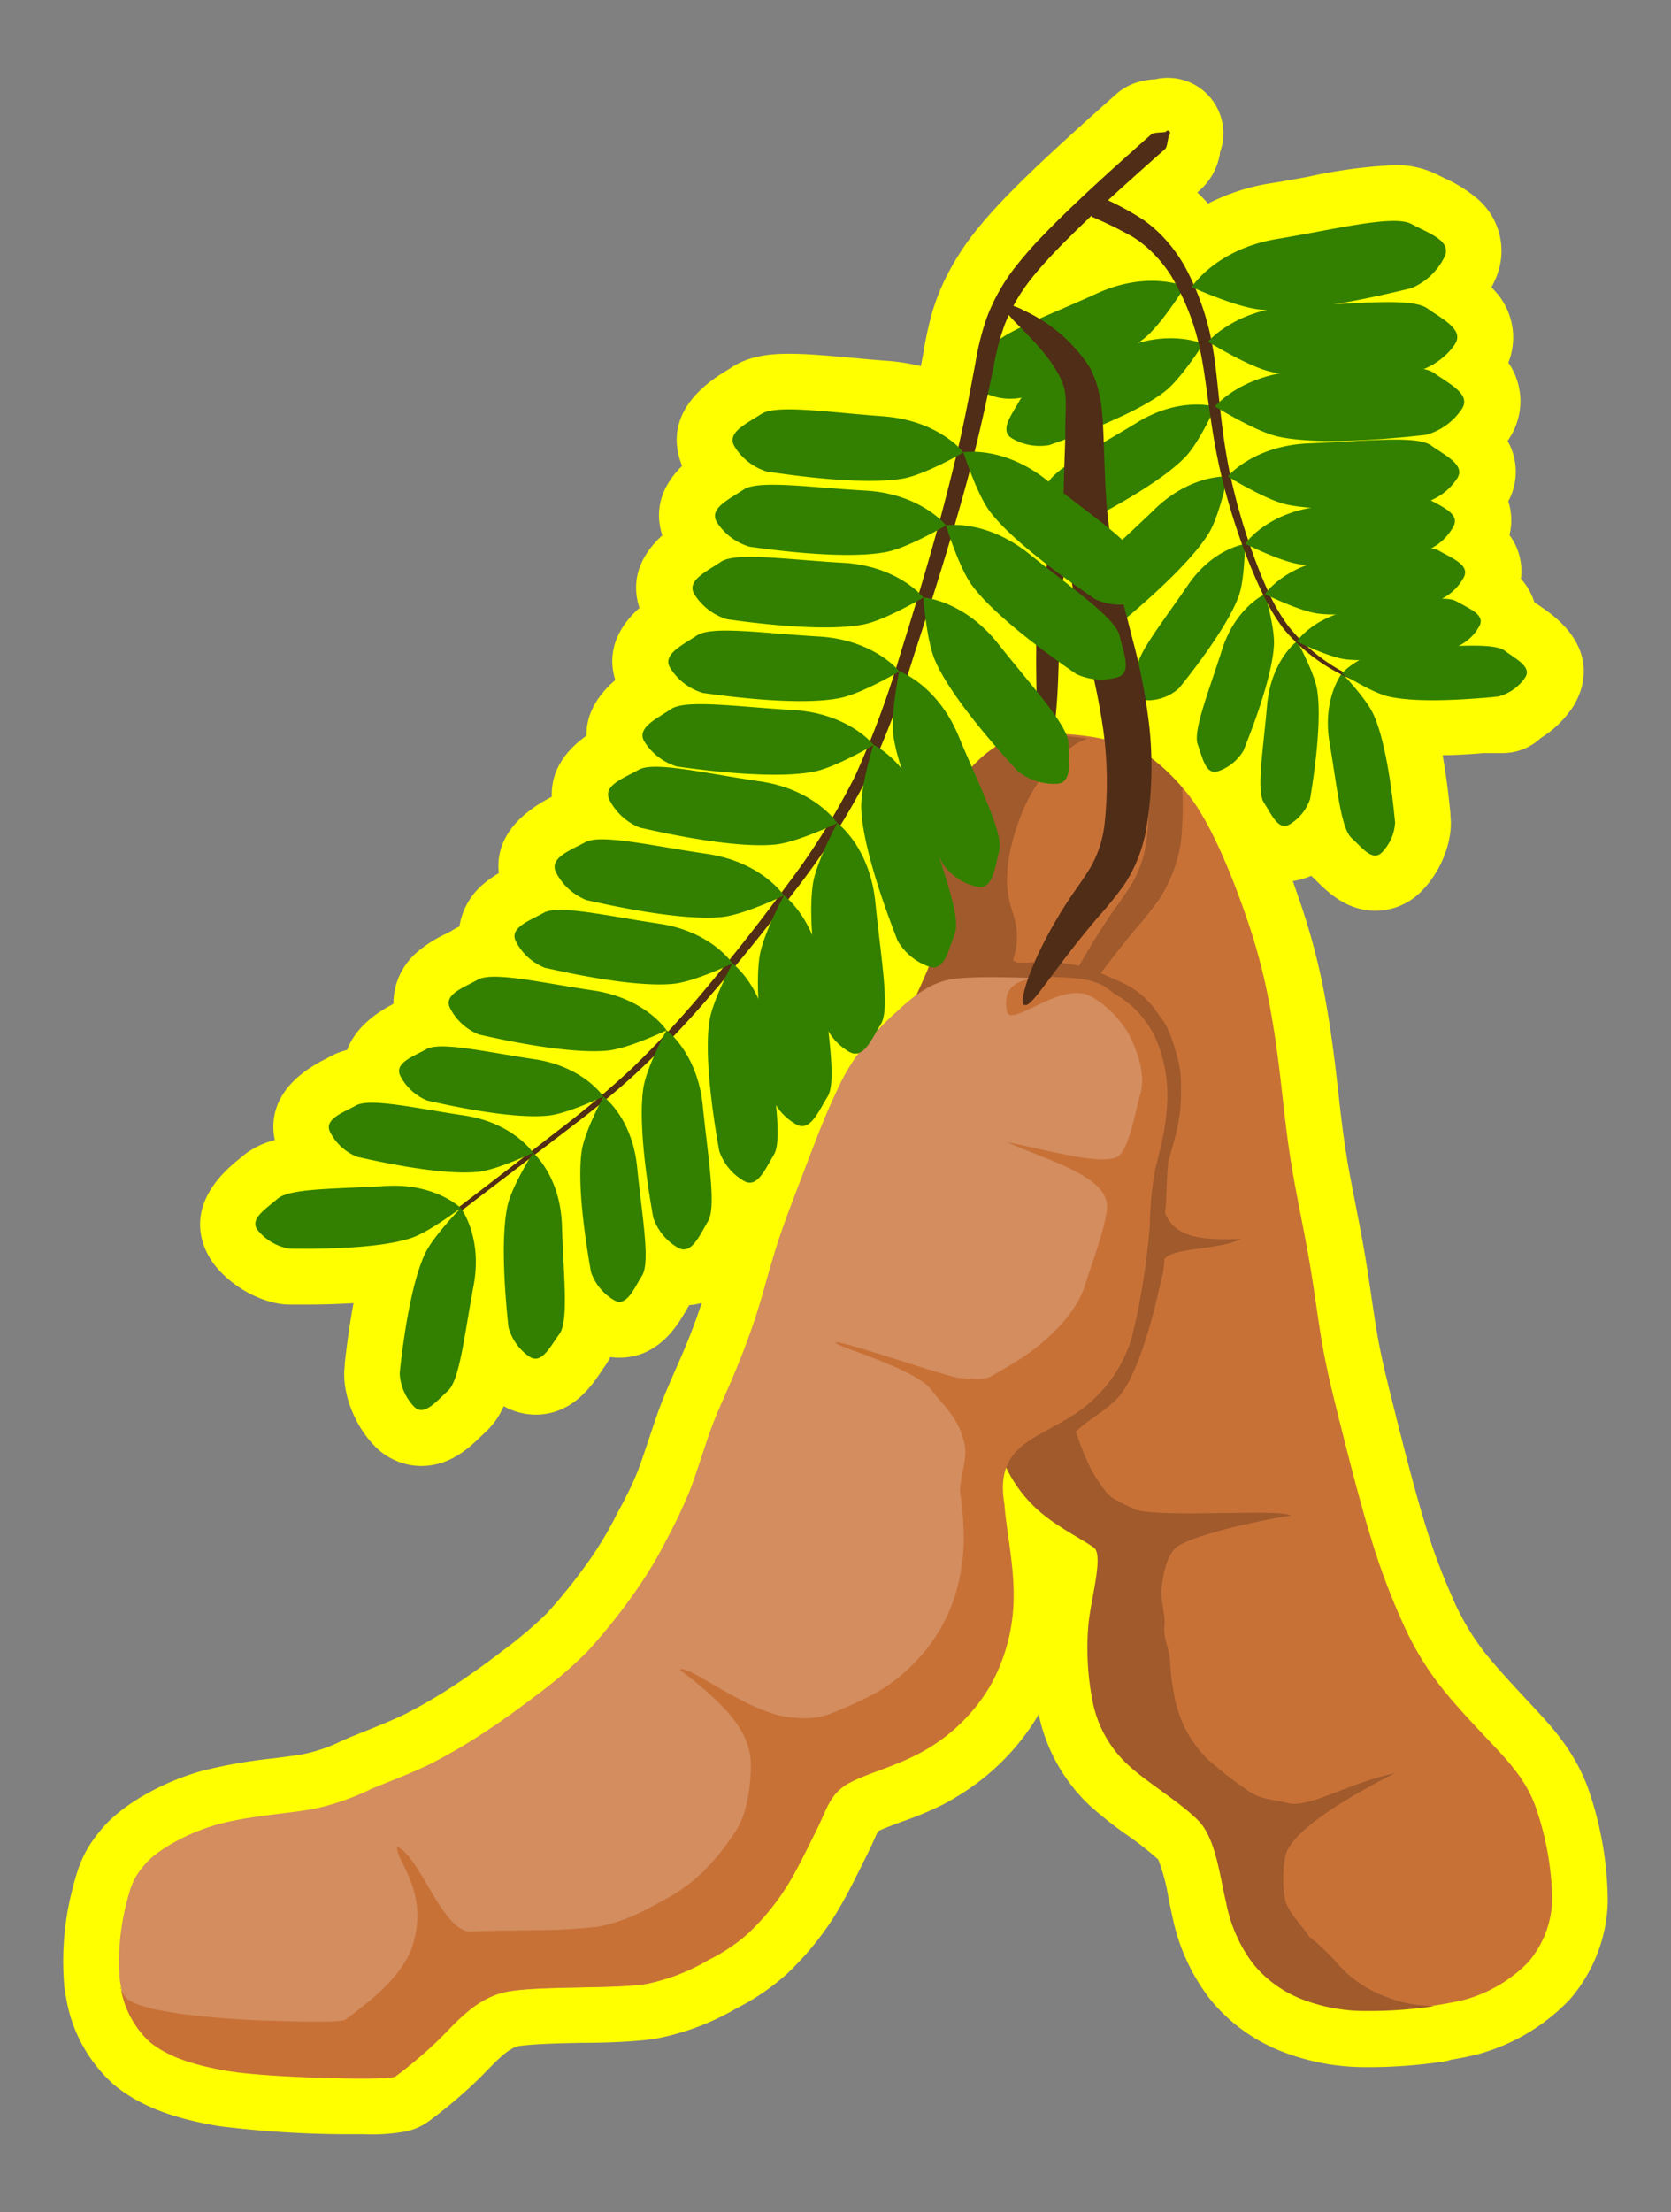 <svg id="Layer_1" data-name="Layer 1" xmlns="http://www.w3.org/2000/svg" width="240.68" height="318.38" viewBox="0 0 240.68 318.38">
  <rect x="0" y="0" width="240.68" height="318.38" fill="#808080" stroke="none"/>
  <defs>
    <style>
      .cls-1 {
        fill: #ff0;
      }

      .cls-2 {
        fill: #338000;
      }

      .cls-3 {
        fill: #c87137;
      }

      .cls-4 {
        fill: #a05a2c;
      }

      .cls-5 {
        fill: #d38d5f;
      }

      .cls-6 {
        fill: #502d16;
      }

      .cls-7 {
        fill: none;
        stroke: #502d16;
        stroke-linecap: round;
        stroke-linejoin: round;
        stroke-width: 0.64px;
      }
    </style>
  </defs>
  <g>
    <path class="cls-1" d="M228.67,257.21c-1.95-5.2-5.11-8.61-7.66-11.36l-.93-1c-2.24-2.4-4.77-5.11-6.55-7.41a35.79,35.79,0,0,1-4.3-7.43,90.38,90.38,0,0,1-4.08-11c-1.38-4.53-2.84-10.2-4.21-15.67-1.18-4.66-1.93-7.71-2.51-10.94-.28-1.58-.57-3.54-.88-5.61-.34-2.3-.69-4.68-1.11-7.09-.36-2.05-.77-4.15-1.18-6.26-.5-2.59-1-5-1.36-7.4-.5-3.09-.84-6.14-1.17-9.1-.13-1.12-.25-2.21-.38-3.29-.55-4.55-1.15-8.43-1.84-11.85a94.93,94.93,0,0,0-3.3-12.09c-.28-.83-.63-1.82-1-2.9a9.66,9.66,0,0,0,2.65-.76c.12.13.25.25.38.37l.54.53c1.47,1.44,4.19,4.13,8.33,4.13a9.27,9.27,0,0,0,6.49-2.67c2.95-2.87,4.72-7.39,4.31-11l0-.29c-.31-3.16-.69-6-1.13-8.43,1.83,0,3.82-.13,6-.3l2.66,0a8,8,0,0,0,5.46-2.15,15.1,15.1,0,0,0,4.62-4.45c1.2-1.85,4.45-8.33-4.3-14.27l-.6-.42-.62-.41a9.35,9.35,0,0,0-1.94-3.4,8.68,8.68,0,0,0-1.65-6.27,8.89,8.89,0,0,0-.17-4.87,8.92,8.92,0,0,0-.1-8.68l.29-.45a9.73,9.73,0,0,0-.18-10.82A9.84,9.84,0,0,0,215.42,42c-.2-.23-.4-.45-.61-.66.18-.32.35-.65.5-1a9.87,9.87,0,0,0-2.48-11.7,19.81,19.81,0,0,0-4.79-3l-1-.49a13.15,13.15,0,0,0-6.32-1.38,73.93,73.93,0,0,0-12.37,1.68c-1.84.34-3.79.7-5.77,1A30.1,30.1,0,0,0,174,29.3l-.27-.3c-.42-.45-.84-.88-1.28-1.3l.44-.39a9,9,0,0,0,2.81-5.14l0-.18a8,8,0,0,0-7.5-10.79,7.73,7.73,0,0,0-1.85.22h-.22a10.67,10.67,0,0,0-2.2.39,8.14,8.14,0,0,0-3.2,1.77c-2.63,2.33-7,6.24-10.75,9.76-1.51,1.42-2.89,2.77-4.11,4-.45.45-.89.9-1.33,1.36-.87.91-1.62,1.74-2.31,2.52-.82.94-1.52,1.79-2.14,2.59a37.53,37.53,0,0,0-3.71,5.86c-.39.77-.75,1.56-1.08,2.36q-.24.59-.45,1.17c-.25.69-.48,1.39-.68,2.1A54.07,54.07,0,0,0,133,50.76l-.36,1.94a29.36,29.36,0,0,0-4.81-.76c-1.8-.13-3.57-.29-5.24-.45-3.26-.29-6.34-.57-8.9-.57s-5.69.22-8.38,2c-.28.19-.57.36-.86.54C96.21,58.44,97,64,98.25,67.05c-3.82,3.76-3.69,7.47-2.85,10-4.28,3.9-4.17,7.82-3.29,10.44-4.32,3.86-4.32,7.74-3.49,10.39-3.26,2.81-4.19,5.64-4.14,8-4.14,2.94-5.1,6.18-5,8.8-6.88,3.53-8,7.85-7.63,11a14.35,14.35,0,0,0-2.59,1.88,10,10,0,0,0-3.09,5.79A9.33,9.33,0,0,0,65,134l-.83.43a18.24,18.24,0,0,0-4.32,2.81,9.74,9.74,0,0,0-3.18,7.24c-3.93,2.05-5.85,4.41-6.66,6.63a10.65,10.65,0,0,0-2.54,1l-.76.4c-7.29,3.72-7.77,8.54-7.13,11.58a11.74,11.74,0,0,0-4.75,2.4l-.67.56c-8.5,6.91-4.64,13.21-3.26,15,2.6,3.32,7.16,5.72,10.89,5.72h2.13c2.56,0,4.9-.08,7-.21-.48,2.58-.91,5.49-1.27,8.75l0,.32c-.47,3.68,1.36,8.52,4.36,11.54A9.42,9.42,0,0,0,60.67,211h0c4.16,0,6.92-2.64,8.56-4.22l.63-.6a11,11,0,0,0,2.69-3.79,9.5,9.5,0,0,0,4.57,1.22c5.32,0,8.11-4.17,9.46-6.18l.47-.7a9.26,9.26,0,0,0,.85-1.41,9.47,9.47,0,0,0,1.3.09c5.72,0,8.47-4.79,9.64-6.83.15-.25.29-.51.43-.73h0a9.13,9.13,0,0,0,1.8-.32c-.73,2.21-1.52,4.33-2.46,6.57-.41,1-.86,2-1.3,3-.84,1.92-1.71,3.9-2.39,5.75C94.51,204,94,205.49,93.5,207c-.59,1.75-1.19,3.57-1.6,4.62-.77,2-1.93,4.24-3,6.2A52.23,52.23,0,0,1,85.28,224a77.79,77.79,0,0,1-6.51,8.2,59,59,0,0,1-6.17,5.24c-2.35,1.8-4.54,3.37-6.33,4.57a74.74,74.74,0,0,1-7.86,4.67c-1.88.91-4.07,1.79-5.83,2.49l-2.25.91-1.27.56a22.52,22.52,0,0,1-5.35,1.82c-1.16.22-2.7.41-4.33.62a73,73,0,0,0-10.05,1.74c-5.77,1.55-11.58,4.84-14.47,8.18-2.67,3.09-3.5,5.21-4.48,9.1a41.37,41.37,0,0,0-1.14,13.5c0,.36.1.73.16,1.1a8.31,8.31,0,0,0,.15,1,21.41,21.41,0,0,0,6.48,12c.18.18.37.34.56.5,3.6,2.89,8.21,4.69,15,5.82a152.31,152.31,0,0,0,18,1.16l2.83,0a27.76,27.76,0,0,0,5.83-.37,8.58,8.58,0,0,0,3.61-1.57,72.21,72.21,0,0,0,7-5.93c.41-.4.83-.84,1.27-1.28,1.6-1.65,3.12-3.21,4.58-3.54,1.74-.27,5.41-.38,6.59-.41l2.21-.05c2.93,0,6-.1,8.37-.31,1.11-.09,2-.19,2.69-.32l.4-.08a36.28,36.28,0,0,0,11-4.2,33.71,33.71,0,0,0,7.26-4.92,42.41,42.41,0,0,0,6.9-8.32c1.45-2.28,2.88-5.16,4.14-7.7l.67-1.34c.35-.69.65-1.37.94-2,.19-.42.42-.95.59-1.27.86-.42,1.89-.8,3.06-1.24l.4-.15a48.17,48.17,0,0,0,6-2.51c.88-.46,1.77-1,2.78-1.63l0,0c.44-.29.87-.58,1.29-.88a33.6,33.6,0,0,0,9.61-10.42l0,0c0,.17.07.35.11.52A25,25,0,0,0,157,259.91a56.87,56.87,0,0,0,5.39,4.25,46.8,46.8,0,0,1,4.43,3.47,27.17,27.17,0,0,1,1.48,5.55c.19.93.36,1.81.55,2.6a28.72,28.72,0,0,0,5.41,11.92,24.93,24.93,0,0,0,10,7.42,33,33,0,0,0,12.56,2.4h1a72.94,72.94,0,0,0,9.94-.78,7.56,7.56,0,0,0,1.27-.29c1.42-.23,2.74-.5,3.92-.81A28.71,28.71,0,0,0,226,287.89a22.34,22.34,0,0,0,5.57-14.2A50.26,50.26,0,0,0,228.67,257.21Z"/>
    <g>
      <path class="cls-2" d="M193.29,96.91s-2.88,3.64-1.79,10,1.63,12.3,3.16,13.7,3,3.4,4.34,2.12a6.73,6.73,0,0,0,1.94-4.34c-.1-.89-.93-10.7-3.08-15.48-1-2.31-4.57-6-4.57-6Zm0,0"/>
      <path class="cls-2" d="M186.78,92.32s-3.72,2.77-4.28,9.2-1.57,12.3-.46,14,2.07,4.06,3.66,3.16a6.78,6.78,0,0,0,3-3.7c.13-.89,1.85-10.58,1-15.76-.42-2.49-2.9-7-2.9-7Zm0,0"/>
      <path class="cls-2" d="M182.18,85.52s-4.23,1.9-6.17,8-4.2,11.68-3.5,13.62,1.14,4.41,2.89,3.88a6.78,6.78,0,0,0,3.71-3c.32-.85,4.1-9.93,4.38-15.17.14-2.53-1.31-7.42-1.31-7.42Zm0,0"/>
      <path class="cls-2" d="M179.3,78.31s-4.59.61-8.22,5.93-7.4,10-7.28,12-.18,4.56,1.65,4.55a6.7,6.7,0,0,0,4.4-1.77c.55-.71,6.79-8.32,8.58-13.26.86-2.38.88-7.48.88-7.48Zm0,0"/>
      <path class="cls-3" d="M136.56,115.52c2-4,6.13-8.68,10.1-9.52s11.31-.37,15.48,1.33a23.86,23.86,0,0,1,10.76,9.59c2.72,4.43,5.23,11,6.73,15.41a85.41,85.41,0,0,1,3,11.1c.69,3.44,1.26,7.26,1.73,11.22s.88,8.25,1.6,12.71,1.77,9.24,2.56,13.76,1.37,9.26,2,12.75,1.42,6.72,2.62,11.48,2.8,11.06,4.32,16a96.42,96.42,0,0,0,4.44,11.92,43.15,43.15,0,0,0,5.25,9c2.28,3,5.44,6.27,8,9s4.69,5.14,6,8.71a42.7,42.7,0,0,1,2.42,13.37,14.39,14.39,0,0,1-3.46,9.07,20.39,20.39,0,0,1-9.35,5.45,54.27,54.27,0,0,1-13.52,1.35,25.05,25.05,0,0,1-9.61-1.77,17.15,17.15,0,0,1-6.86-5.07A21.15,21.15,0,0,1,177,273.7c-.83-3.52-1.45-9.08-3.86-11.67s-7.69-5.76-10.3-8.21a16.82,16.82,0,0,1-5-8.74,38.93,38.93,0,0,1-.66-11.56c.35-3.66,2.21-9.9.77-11s-4.53-2.61-6.95-4.49a19.47,19.47,0,0,1-5.45-6.54,25.11,25.11,0,0,1-2.52-7.93,22.14,22.14,0,0,1,.14-8.16c.58-1.84,1.6-3.7,2.87-6.63s2.63-6.62,2.47-9.29-3-5.8-5.51-8.06-5.42-4.54-7.5-7a25.71,25.71,0,0,1-4.58-8.21,14.35,14.35,0,0,1-.19-9.37c1.12-3.23,3.94-8.13,4.31-10.94s-1.38-5.36-1.45-8.54a28,28,0,0,1,3-11.86Zm0,0"/>
      <path class="cls-2" d="M176.82,68.58s-5.27-.37-10.54,4.74-10.53,9.43-10.87,11.77-1.24,5,.8,5.45a7.66,7.66,0,0,0,5.32-1c.77-.67,9.48-7.74,12.6-12.83,1.5-2.47,2.69-8.16,2.69-8.16Zm0,0"/>
      <path class="cls-4" d="M165.08,108.54a54.5,54.5,0,0,1,.12,11.95,16.7,16.7,0,0,1-2,6.4c-.82,1.46-2.07,3.1-3.07,4.54-1.89,2.75-3.52,5.5-4.75,7.65s-2,3.72-2.67,5.14a6.19,6.19,0,0,1,.4,1.21c-.11,0-.25,0-.93-.19.11-.25.39-.74.53-1,0-.12-.08-.53-.18-.53s-.62.52-.79,1.78a1.07,1.07,0,0,0,.57.75,1.65,1.65,0,0,0,1.34-.05c1.14-1.33,2.48-3,4.3-5.37,1.4-1.8,3.52-4.59,5.44-6.91a53.14,53.14,0,0,0,3.65-4.61,20.71,20.71,0,0,0,3.05-8.09,50.49,50.49,0,0,0,.2-7.82,25,25,0,0,0-5.23-4.83Zm0,0"/>
      <path class="cls-4" d="M156.73,106.35a32.09,32.09,0,0,0-10.43-.09c-4,.84-8.09,5.5-10.1,9.52a27.8,27.8,0,0,0-3,11.85c.06,3.18,1.82,5.74,1.45,8.55s-3.19,7.71-4.31,10.94a14.35,14.35,0,0,0,.19,9.37,25.68,25.68,0,0,0,4.57,8.21c2.09,2.49,5,4.78,7.5,7s5.36,5.37,5.52,8-1.2,6.38-2.47,9.3-2.29,4.79-2.86,6.63a21.9,21.9,0,0,0-.15,8.16,25,25,0,0,0,2.52,7.92,19.4,19.4,0,0,0,5.45,6.55c2.41,1.88,5.5,3.44,6.94,4.49s-.41,7.29-.77,10.95a39.26,39.26,0,0,0,.67,11.56,16.79,16.79,0,0,0,5,8.74c2.6,2.45,7.9,5.62,10.3,8.21s3,8.14,3.86,11.67a21.21,21.21,0,0,0,3.84,8.72,17.15,17.15,0,0,0,6.86,5.07,25.24,25.24,0,0,0,9.61,1.77,61.87,61.87,0,0,0,9.6-.69c-1.07-.08-2.21-.12-3.14-.29a20.23,20.23,0,0,1-4.31-1.28,18.46,18.46,0,0,1-3.72-2.07,16.39,16.39,0,0,1-3.13-3,37.33,37.33,0,0,0-3.69-3.41c-.82-1.34-3-3.46-3.42-5.22a16.63,16.63,0,0,1,0-6.19c.57-3.56,8.65-8.47,15.79-12.07-6.58,1.38-12.28,5-15.27,4.32s-4.2-.55-6.15-2a58.55,58.55,0,0,1-5.23-4.06,16.72,16.72,0,0,1-3.17-4,17.67,17.67,0,0,1-1.8-4.72,34.14,34.14,0,0,1-.75-5.67c-.12-2-1-3.16-.81-5s-.69-3.79-.36-5.94c.16-1.07.53-4.1,2-5.38s7.93-3.18,16.53-4.64c-1.44-1.06-19.84.48-22.69-1-1.35-.71-3-1.29-3.85-2.37a20.12,20.12,0,0,1-2.32-3.53,41.31,41.31,0,0,1-2.08-5.19c2.15-2,4.69-3.2,6.31-5.15,3.13-3.77,5.5-14.28,5.93-16.47a11.93,11.93,0,0,0,.52-3.21c1.39-1.71,7.59-1.24,11.09-2.89-5.13.15-9.4.08-11-3.7.28-2.19.1-3.12.47-7.48,1.57-5.33,2-7,1.78-12.36-.06-1.62-1.42-6.52-2.57-7.94-1-1.23-2.18-3.81-6.16-5.55-6.8-3-3.48-1.7-6.51-2.41a26.59,26.59,0,0,0-6.81-.34c-1.71,0-1.2.13-2.11-.31a10.32,10.32,0,0,0,.52-4.69,15.81,15.81,0,0,0-.5-2.06,16.84,16.84,0,0,1-.88-4.41,22.81,22.81,0,0,1,.71-5.61,29.57,29.57,0,0,1,2.27-6.25,22.46,22.46,0,0,1,1.87-3.06,23.08,23.08,0,0,1,2.44-2.88,16.63,16.63,0,0,1,2.82-2.3,9.65,9.65,0,0,1,1.63-.7Zm0,0"/>
      <path class="cls-5" d="M153.73,141.08c-4-.36-13-.68-16.46-.18s-6.09,2.82-8.19,4.78a39.05,39.05,0,0,0-5.15,5.54,28.86,28.86,0,0,0-3.38,5.74c-1.07,2.25-1.86,4.13-2.74,6.37s-1.1,2.84-2.21,5.75-2.49,6.42-3.55,9.66-1.94,6.69-2.88,9.73-2,5.82-3.16,8.66-2.64,5.89-3.56,8.42-2.24,6.81-3.1,9a74.42,74.42,0,0,1-3.32,7,58.45,58.45,0,0,1-4.16,7,83.88,83.88,0,0,1-7.38,9.27,65.54,65.54,0,0,1-7,6c-2.26,1.72-4.63,3.46-6.73,4.85a81.21,81.21,0,0,1-8.83,5.24c-3,1.46-6.4,2.7-8.44,3.56a35.77,35.77,0,0,1-8.28,2.88c-3.73.69-9.32,1-13.76,2.21s-8.8,3.72-10.49,5.68-2.06,2.94-2.78,5.82a33.74,33.74,0,0,0-.95,10.64c.38,3.31,2.1,7.24,4.26,9S26.71,297,32.7,298s23.22,1.53,24,.9a66.61,66.61,0,0,0,6.2-5.26c2.55-2.5,5.47-6.21,10.23-7s16.32-.44,19.92-1.09a28.47,28.47,0,0,0,8.72-3.4,25.61,25.61,0,0,0,5.7-3.82,35.85,35.85,0,0,0,5.54-6.66,64.48,64.48,0,0,0,4.15-7.89c1.17-2.6,2.41-5.7,4.91-7.12s6-2.08,10-4.14a25.09,25.09,0,0,0,9.79-9.19,26.47,26.47,0,0,0,3.73-13.09c.11-4.69-.93-9.35-1.32-13.11s-.1-6.25,1.37-8,4.22-2.87,6.8-4.28a21,21,0,0,0,7-5.62c2-2.63,3.59-6.64,4.49-10.84a93.6,93.6,0,0,0,1.45-12.84,39.17,39.17,0,0,1,.65-6.84c.52-2.52,1.58-5.75,1.76-9.55A20.45,20.45,0,0,0,166,149a13.27,13.27,0,0,0-5.63-5.9c-1.85-1.18-2.63-1.67-6.65-2Zm0,0"/>
      <path class="cls-2" d="M175,58.53S170,57,163.8,60.8s-12.2,6.79-13,9-2.29,4.6-.42,5.43a7.55,7.55,0,0,0,5.34.23c.89-.48,10.82-5.39,14.94-9.62,2-2,4.37-7.27,4.37-7.27Zm0,0"/>
      <path class="cls-2" d="M173.29,49.5s-4.9-2.25-11.77.73-13.44,5.22-14.61,7.33-3,4.37-1.2,5.5a7.84,7.84,0,0,0,5.43,1c1-.36,11.84-4,16.65-7.73,2.32-1.81,5.5-6.81,5.5-6.81Zm0,0"/>
      <path class="cls-6" d="M155.43,74.15c.42.21-.15,2.08-1.15,5a28.41,28.41,0,0,0-1.39,5.66,69.76,69.76,0,0,0-.36,7.45c0,.53,0,1,0,1.57-.11,4.1-.22,7.29-.61,10.4a15.55,15.55,0,0,1-1,4.19,7.2,7.2,0,0,1-.79,1.45c-.58.8-1.08,1.07-1.24,1s-.07-.64.11-1.5c.09-.43.15-.79.24-1.4a24.81,24.81,0,0,0,.12-3.85c0-2.1-.15-7.12-.11-10.32,0-.52,0-1,0-1.57a45.47,45.47,0,0,1,.68-7.86,21,21,0,0,1,2.32-6.1c1.56-2.79,2.84-4.29,3.19-4.12Zm0,0"/>
      <path class="cls-2" d="M170.66,41.22s-5.3-2.34-12.63,1-14.35,5.82-15.57,8.1-3.15,4.74-1.2,5.92a8.4,8.4,0,0,0,5.84,1c1.05-.41,12.65-4.47,17.75-8.57,2.47-2,5.81-7.4,5.81-7.4Zm0,0"/>
      <path class="cls-7" d="M168.2,19.2c-.28.25-1.88.12-2.16.37-3.06,2.72-7.08,6.29-10.57,9.6-1.78,1.68-3.55,3.41-5.13,5.06a57.15,57.15,0,0,0-3.89,4.45A27.27,27.27,0,0,0,142.37,46a38.66,38.66,0,0,0-1.56,6.28c-.71,3.8-1.46,7.78-2.47,12.17-1,4.17-2.11,8.62-3.52,13.62-1.36,4.8-2.9,10-4.75,15.86a134,134,0,0,1-6.62,17.91,100.6,100.6,0,0,1-9.92,15.85c-3.76,5.12-7.55,9.93-11.22,14.31a141.46,141.46,0,0,1-11,11.93,142.61,142.61,0,0,1-11.09,9.31c-4.8,3.74-10.33,8-13.85,10.69,3.23-2.48,10.67-8.14,13.91-10.62,3.84-2.93,7.35-5.6,11.23-9.17a141.08,141.08,0,0,0,11.19-11.8c3.73-4.34,7.59-9.1,11.43-14.19a101.29,101.29,0,0,0,10.24-15.85,135.39,135.39,0,0,0,6.93-18c1.93-5.89,3.56-11,5-15.82,1.51-5,2.76-9.44,3.79-13.63,1.1-4.42,1.93-8.39,2.72-12.2a36.87,36.87,0,0,1,1.56-5.93A25.75,25.75,0,0,1,148.22,40c1-1.28,2.3-2.73,3.75-4.24s3.3-3.3,5.07-5c3.46-3.26,7.49-6.83,10.54-9.54.28-.24.34-1.85.62-2.1Zm0,0"/>
      <path class="cls-6" d="M168.2,19.2c-.28.25-1.88.12-2.16.37-3.06,2.72-7.08,6.29-10.57,9.6-1.78,1.68-3.55,3.41-5.13,5.06a57.15,57.15,0,0,0-3.89,4.45A27.27,27.27,0,0,0,142.37,46a38.66,38.66,0,0,0-1.56,6.28c-.71,3.8-1.46,7.78-2.47,12.17-1,4.17-2.11,8.62-3.52,13.62-1.36,4.8-2.9,10-4.75,15.86a134,134,0,0,1-6.62,17.91,100.6,100.6,0,0,1-9.92,15.85c-3.76,5.12-7.55,9.93-11.22,14.31a141.46,141.46,0,0,1-11,11.93,142.61,142.61,0,0,1-11.09,9.31c-4.8,3.74-10.33,8-13.85,10.69,3.23-2.48,10.67-8.14,13.91-10.62,3.84-2.93,7.35-5.6,11.23-9.17a141.08,141.08,0,0,0,11.19-11.8c3.73-4.34,7.59-9.1,11.43-14.19a101.29,101.29,0,0,0,10.24-15.85,135.39,135.39,0,0,0,6.93-18c1.93-5.89,3.56-11,5-15.82,1.51-5,2.76-9.44,3.79-13.63,1.1-4.42,1.93-8.39,2.72-12.2a36.87,36.87,0,0,1,1.56-5.93A25.75,25.75,0,0,1,148.22,40c1-1.28,2.3-2.73,3.75-4.24s3.3-3.3,5.07-5c3.46-3.26,7.49-6.83,10.54-9.54.28-.24.34-1.85.62-2.1Zm0,0"/>
      <path class="cls-6" d="M157,29.37c.19.09.14,1.77.33,1.86a57.22,57.22,0,0,1,5.77,2.83,16.08,16.08,0,0,1,2.81,2.21,19,19,0,0,1,2.73,3.36,34.49,34.49,0,0,1,4.31,11.2c.94,4.6,1.32,10.78,3,17.77a95.3,95.3,0,0,0,3.77,11.94c.81,2,1.66,4,2.54,5.71a25.79,25.79,0,0,0,2.71,4.37,26.43,26.43,0,0,0,14.34,8.65c5.62,1.27,13.25,1.18,17.07,1.22-3.91,0-11.38,0-17-1.49a25.67,25.67,0,0,1-13.8-8.86A25.61,25.61,0,0,1,183,85.85c-.82-1.7-1.62-3.64-2.37-5.68a88.6,88.6,0,0,1-3.45-11.86c-1.46-6.91-1.64-13-2.43-17.82a37.93,37.93,0,0,0-4.08-12.1,21.48,21.48,0,0,0-2.88-4,18.86,18.86,0,0,0-3.16-2.78,40.59,40.59,0,0,0-6.07-3.24c-.2-.09-1.42,1.07-1.61,1Zm0,0"/>
      <path class="cls-2" d="M171.65,41.31s3.44-5.43,12.26-6.91,16.85-3.51,19.38-2.16,5.85,2.42,4.77,4.72a9.35,9.35,0,0,1-4.79,4.52c-1.21.27-14.43,3.7-21.68,3.08-3.5-.3-9.94-3.24-9.94-3.24Zm0,0"/>
      <path class="cls-2" d="M174,49.18s4-4.81,12.66-5.13,16.64-1.28,18.91.33,5.33,3.07,4,5.14-4,3.64-5.18,3.75-14.34,1.77-21.24.27c-3.33-.73-9.16-4.36-9.16-4.36Zm0,0"/>
      <path class="cls-2" d="M175,58.49s4-4.8,12.66-5.12,16.64-1.28,18.91.33,5.33,3.06,4,5.13a9.11,9.11,0,0,1-5.18,3.76c-1.2.11-14.34,1.76-21.24.26-3.33-.72-9.16-4.36-9.16-4.36Zm0,0"/>
      <path class="cls-2" d="M176.84,68.57s3.7-4.46,11.75-4.76,15.45-1.19,17.55.31,5,2.84,3.72,4.76a8.36,8.36,0,0,1-4.8,3.49c-1.12.1-13.32,1.64-19.72.25-3.09-.68-8.51-4.05-8.51-4.05Zm0,0"/>
      <path class="cls-2" d="M179.3,78.31s3-4.37,10.27-5.34,14-2.41,16-1.24,4.73,2.16,3.79,4a7.67,7.67,0,0,1-4.07,3.58c-1,.19-12,2.64-17.91,1.93-2.87-.35-8.08-3-8.08-3Zm0,0"/>
      <path class="cls-2" d="M182.19,85.51S185,81.35,192,80.43s13.29-2.3,15.23-1.18,4.51,2.06,3.61,3.83a7.37,7.37,0,0,1-3.87,3.41c-1,.18-11.4,2.51-17.06,1.83-2.73-.33-7.7-2.8-7.7-2.8Zm0,0"/>
      <path class="cls-2" d="M186.78,92.31s2.62-3.84,9-4.68,12.23-2.11,14-1.08,4.15,1.89,3.32,3.52a6.69,6.69,0,0,1-3.57,3.13c-.88.17-10.49,2.32-15.7,1.7-2.51-.31-7.08-2.59-7.08-2.59Zm0,0"/>
      <path class="cls-2" d="M193.29,96.91s3-3.53,9.45-3.68,12.38-.79,14,.43,3.93,2.32,2.93,3.86a6.75,6.75,0,0,1-3.89,2.73c-.89.07-10.67,1.17-15.78,0-2.47-.57-6.76-3.33-6.76-3.33Zm0,0"/>
      <path class="cls-2" d="M138.76,65.09s-3.54-4.58-11.56-5.17-15.39-1.74-17.55-.33-5,2.66-3.88,4.63a8.36,8.36,0,0,0,4.67,3.65c1.11.15,13.24,2.12,19.68,1,3.11-.56,8.64-3.73,8.64-3.73Zm0,0"/>
      <path class="cls-2" d="M136.25,75.61s-3.59-4.55-11.62-5-15.41-1.57-17.55-.13-5,2.71-3.83,4.67A8.41,8.41,0,0,0,108,78.7c1.12.13,13.26,2,19.7.74,3.1-.6,8.59-3.83,8.59-3.83Zm0,0"/>
      <path class="cls-2" d="M133,86s-3.58-4.55-11.61-5-15.41-1.58-17.55-.14-5,2.72-3.83,4.67a8.46,8.46,0,0,0,4.71,3.6c1.11.13,13.26,2,19.69.74C127.47,89.27,133,86,133,86Zm0,0"/>
      <path class="cls-2" d="M129.51,96.61s-3.58-4.54-11.61-5-15.4-1.58-17.54-.14-5,2.72-3.83,4.67a8.38,8.38,0,0,0,4.71,3.6c1.11.13,13.26,2,19.68.74,3.11-.59,8.6-3.83,8.6-3.83Zm0,0"/>
      <path class="cls-2" d="M125.81,107.19s-3.58-4.54-11.62-5-15.4-1.57-17.54-.13-5,2.72-3.84,4.67a8.39,8.39,0,0,0,4.72,3.6c1.11.13,13.25,2,19.68.74,3.11-.59,8.6-3.83,8.6-3.83Zm0,0"/>
      <path class="cls-2" d="M120.59,118.46s-3.18-4.84-11.14-6S94.23,109.54,92,110.79s-5.22,2.28-4.22,4.33a8.43,8.43,0,0,0,4.38,4c1.1.22,13,3.1,19.56,2.43,3.14-.33,8.89-3.08,8.89-3.08Zm0,0"/>
      <path class="cls-2" d="M112.91,128.89s-3.18-4.84-11.14-6S86.56,120,84.3,121.22s-5.22,2.28-4.22,4.33a8.46,8.46,0,0,0,4.38,4c1.1.22,13.05,3.1,19.56,2.43,3.15-.33,8.89-3.08,8.89-3.08Zm0,0"/>
      <path class="cls-2" d="M105.5,138.67s-3-4.6-10.59-5.73-14.46-2.75-16.6-1.56-5,2.17-4,4.12a8,8,0,0,0,4.16,3.79c1.05.21,12.4,2.94,18.59,2.3,3-.31,8.45-2.92,8.45-2.92Zm0,0"/>
      <path class="cls-2" d="M96,148.28s-3-4.6-10.58-5.73S71,139.8,68.83,141s-5,2.17-4,4.11A8,8,0,0,0,69,148.9c1,.21,12.4,2.94,18.59,2.3,3-.31,8.45-2.92,8.45-2.92Zm0,0"/>
      <path class="cls-2" d="M86.89,157.81s-2.83-4.3-9.92-5.36S63.42,149.88,61.42,151s-4.65,2-3.76,3.85a7.53,7.53,0,0,0,3.9,3.56c1,.2,11.62,2.76,17.41,2.16,2.8-.29,7.92-2.74,7.92-2.74Zm0,0"/>
      <path class="cls-2" d="M76.78,165.92s-2.84-4.31-9.92-5.37S53.32,158,51.3,159.1s-4.65,2-3.75,3.84a7.48,7.48,0,0,0,3.9,3.56c1,.2,11.61,2.76,17.41,2.16,2.8-.29,7.92-2.74,7.92-2.74Zm0,0"/>
      <path class="cls-2" d="M66.38,173.88s-3.67-3.62-10.82-3.18S41.77,171,40,172.52s-4.12,2.95-2.87,4.55a7.46,7.46,0,0,0,4.56,2.65c1,0,11.93.29,17.47-1.51,2.69-.87,7.18-4.33,7.18-4.33Zm0,0"/>
      <path class="cls-2" d="M133,86s5.78.36,10.77,6.66,10.08,11.76,10.12,14.34.62,5.66-1.65,5.81a8.39,8.39,0,0,1-5.64-1.81c-.75-.84-9.19-9.77-11.84-15.76C133.43,92.38,133,86,133,86Zm0,0"/>
      <path class="cls-2" d="M129.51,96.61s5.47,1.91,8.56,9.34,6.5,14,5.84,16.55-.94,5.61-3.17,5.14a8.4,8.4,0,0,1-4.94-3.28c-.49-1-6.18-11.9-7.11-18.38-.45-3.13.82-9.37.82-9.37Zm0,0"/>
      <path class="cls-2" d="M125.81,107.19s5.24,2.45,7.57,10.15,5.06,14.64,4.15,17-1.5,5.49-3.67,4.8a8.41,8.41,0,0,1-4.58-3.76c-.38-1.05-5-12.46-5.23-19-.13-3.16,1.76-9.24,1.76-9.24Zm0,0"/>
      <path class="cls-2" d="M120.59,118.46s4.69,3.41,5.49,11.42,2.15,15.33.79,17.53-2.52,5.1-4.52,4a8.36,8.36,0,0,1-3.77-4.57c-.18-1.11-2.47-13.17-1.49-19.64.48-3.13,3.5-8.74,3.5-8.74Zm0,0"/>
      <path class="cls-2" d="M112.92,128.89s4.68,3.41,5.48,11.42,2.16,15.33.8,17.53-2.52,5.1-4.52,4a8.32,8.32,0,0,1-3.77-4.57c-.18-1.1-2.48-13.17-1.5-19.64.48-3.13,3.5-8.74,3.5-8.74Zm0,0"/>
      <path class="cls-2" d="M105.5,138.67s4.45,3.24,5.22,10.85,2,14.57.75,16.66-2.39,4.86-4.29,3.81a7.94,7.94,0,0,1-3.59-4.34c-.17-1.06-2.35-12.53-1.41-18.68.45-3,3.32-8.3,3.32-8.3Zm0,0"/>
      <path class="cls-2" d="M96,148.28s4.45,3.24,5.22,10.85,2,14.57.75,16.66-2.39,4.85-4.29,3.81a7.93,7.93,0,0,1-3.59-4.35c-.17-1.05-2.36-12.52-1.42-18.67.46-3,3.33-8.3,3.33-8.3Zm0,0"/>
      <path class="cls-2" d="M86.89,157.81s4.16,3,4.88,10.17,1.92,13.65.71,15.61-2.25,4.54-4,3.56a7.49,7.49,0,0,1-3.36-4.07c-.15-1-2.2-11.73-1.32-17.49.42-2.78,3.12-7.78,3.12-7.78Zm0,0"/>
      <path class="cls-2" d="M76.78,165.92s3.94,3.31,4.16,10.47,1,13.76-.37,15.62-2.56,4.38-4.27,3.28A7.5,7.5,0,0,1,73.23,191c-.08-1-1.38-11.86-.11-17.54.62-2.75,3.65-7.54,3.65-7.54Zm0,0"/>
      <path class="cls-2" d="M66.38,173.88S69.53,178,68.22,185s-2,13.64-3.7,15.18-3.44,3.73-4.87,2.29a7.46,7.46,0,0,1-2.08-4.85c.12-1,1.17-11.88,3.64-17.16,1.19-2.55,5.17-6.59,5.17-6.59Zm0,0"/>
      <path class="cls-3" d="M17.37,286a13.64,13.64,0,0,0,4.23,7.93c2.17,1.74,5.29,3.16,11.29,4.16s23.27,1.39,24.1.76a65.29,65.29,0,0,0,6.2-5.26c2.55-2.5,5.47-6.2,10.23-7s15.32-.26,19.92-1.09a28.77,28.77,0,0,0,8.71-3.4,25.44,25.44,0,0,0,5.71-3.82,34.87,34.87,0,0,0,5.52-6.69c1.46-2.29,3.07-5.67,4.4-8.32s1.85-5.2,4.71-6.68,6.24-2.23,10.33-4.4a25.73,25.73,0,0,0,9.89-9.52A26.44,26.44,0,0,0,146,229.5c0-4.68-1.06-9.23-1.33-13-.67-4,.27-6.24,2.1-8s5.44-3.21,8.31-5.16A20,20,0,0,0,163,192.55a100.58,100.58,0,0,0,2.62-16.32,45.68,45.68,0,0,1,.7-7.54c.52-2.52,1.58-5.75,1.76-9.55a20.17,20.17,0,0,0-1.87-10.2,14.26,14.26,0,0,0-5.86-6c-2.16-1.94-4.16-2.23-9.9-2.34-3.51.35-6.19,1-5.4,5.09.8,2.15,7.87-4.61,12.14-2.26a15,15,0,0,1,5.36,5.37c1.39,2.64,2.51,6.1,1.65,8.82-.51,1.55-1.34,6.86-2.89,8.58-1.71,1.92-10.6-.76-16.25-1.8,6.6,2.89,14.57,5,14.4,9.48-.35,3.27-2.51,8.8-3.15,11a12.21,12.21,0,0,1-1.49,3.15,21.08,21.08,0,0,1-2.27,2.89,29.75,29.75,0,0,1-5,4.27c-1.45,1-3,1.83-4.4,2.68s-2.23.59-4.79.49c-1.64-.06-17.73-5.67-18-5.14s11.45,3.68,13.8,6.84c1.6,2.15,4,4,4.78,7.87.38,1.84-.44,3.9-.69,6.57a47.7,47.7,0,0,1,.56,6.84,27.65,27.65,0,0,1-.86,6.88,23.9,23.9,0,0,1-2.53,6.27,26,26,0,0,1-6.93,7.66,25.32,25.32,0,0,1-3,1.86,57.56,57.56,0,0,1-5.44,2.46c-1.63.66-3.08,1.08-6.49.67-6.09-.73-14.82-7.88-15.6-6.8,7.7,5.93,10.3,9.52,10.19,14.15-.07,3-.64,6.64-2.1,8.93a39.78,39.78,0,0,1-2.55,3.52,29.19,29.19,0,0,1-3,3.16,21.76,21.76,0,0,1-2.77,2.13c-.89.58-1.82,1.08-2.94,1.69s-2.4,1.3-3.85,1.92a22.64,22.64,0,0,1-4.87,1.48,86.59,86.59,0,0,1-9.52.49c-3.94.09-6.11.06-8.7.19-4.07.19-7.36-10.88-10.65-12.2-.25,2.08,5.1,6.81,1.89,15.16-2,4.22-5.6,6.9-9.37,9.75-.41.31-4.92.33-10.08.15a133.48,133.48,0,0,1-14-1.06c-3-.5-5.39-.91-7.07-1.91-.77-.45-1.13-1.73-1.3-1.8Zm0,0"/>
      <path class="cls-6" d="M147.44,144.65c-.46-.25.1-3.24,2.41-8a63.42,63.42,0,0,1,4.43-7.66c1-1.44,2.18-3.09,3-4.52a16.35,16.35,0,0,0,1.85-6.25,55.49,55.49,0,0,0-.2-13,95,95,0,0,0-2.11-10.52c-.32-1.31-.63-2.58-.94-3.9a85.71,85.71,0,0,1-2.65-17.37c-.1-3.63.15-7.91.21-10.77-.06-3.63.41-5.83-.51-7.78-1.36-3.42-5.44-7.17-6.64-8.46a15.16,15.16,0,0,1-1.84-2.21c.05-.54,1.31-.46,3.08.5a22.54,22.54,0,0,1,9.4,8.12c1.7,3.17,1.86,6.44,2,9.71s.2,7,.49,10.56a101.21,101.21,0,0,0,3,16.15c.32,1.26.65,2.58,1,3.88a86.64,86.64,0,0,1,2.11,11.36,53.71,53.71,0,0,1-.4,14.58,21.07,21.07,0,0,1-3.19,8.25,53.72,53.72,0,0,1-3.69,4.57c-2.1,2.45-3.85,4.69-5.29,6.59-3.05,4-4.69,6.49-5.36,6.15Zm0,0"/>
      <path class="cls-2" d="M138.76,65.1s5.7-1,12,4S163.3,78.2,163.93,80.7s1.91,5.37-.27,6a8.45,8.45,0,0,1-5.91-.46c-.91-.65-11.18-7.39-15.15-12.59-1.92-2.52-3.85-8.59-3.85-8.59Zm0,0"/>
      <path class="cls-2" d="M136.25,75.61s5.71-.93,12,4.12,12.42,9.25,13,11.76,1.85,5.39-.33,6A8.37,8.37,0,0,1,155,97c-.91-.65-11.11-7.5-15-12.75-1.88-2.54-3.75-8.63-3.75-8.63Zm0,0"/>
    </g>
  </g>
</svg>

